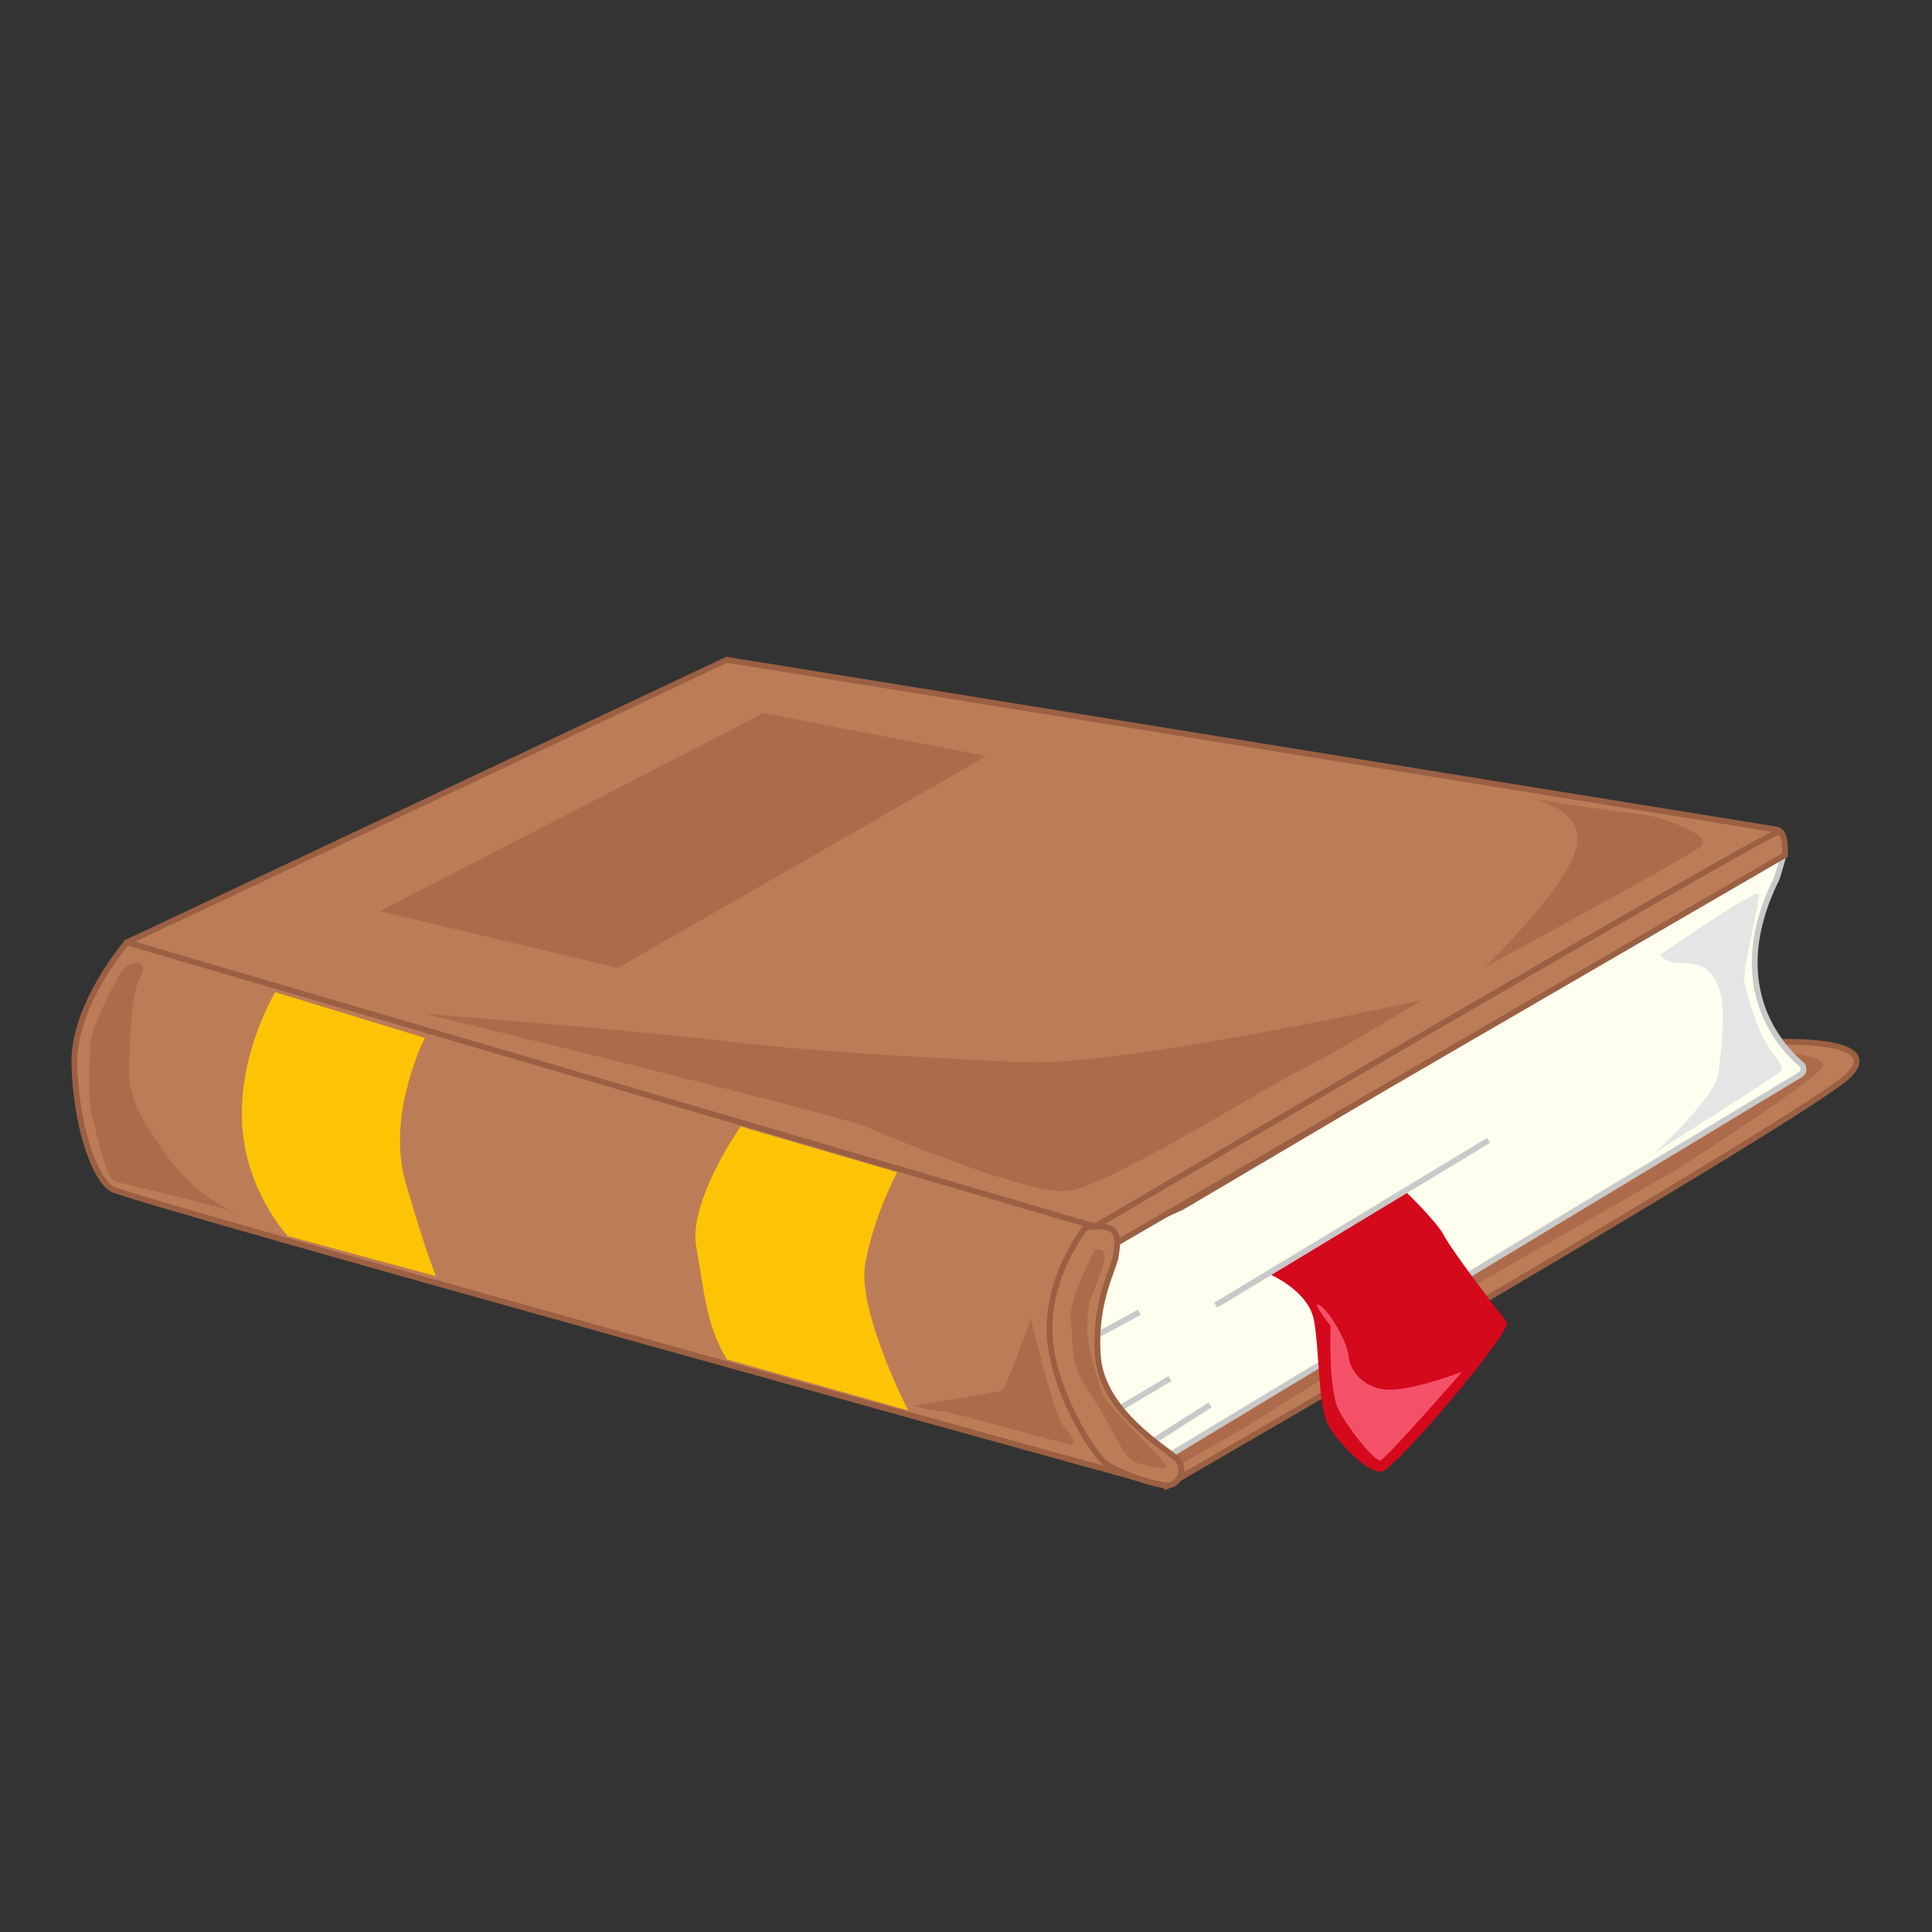 <svg id="Layer_2" data-name="Layer 2" xmlns="http://www.w3.org/2000/svg" viewBox="0 0 1000 1000"><rect x="0" y="0" width="1000" height="1000" fill="#333333" stroke="none"/><defs><style>.cls-1{fill:#bc7c57;stroke:#9b6043;}.cls-1,.cls-3{stroke-miterlimit:10;stroke-width:3px;}.cls-2{fill:#ad6b4b;}.cls-3{fill:ivory;stroke:#c9c9c9;}.cls-4{fill:#fdc405;}.cls-5{fill:#d4091c;}.cls-6{fill:#f45169;}.cls-7{fill:#e5e5e5;}</style></defs><title>textbook</title><path class="cls-1" d="M604.14,768.78S936.79,576.65,956.86,556.57s-39.43-17.2-39.43-17.2L675.12,654.08l-71,75.27Z"/><path class="cls-2" d="M914.21,544c2.86,0,28.67,1.43,29.39,7.17s-77.43,55.2-77.43,55.2l-109,62.37L643.93,739l-35.85,20.79L589.8,755l45.53-69Z"/><path class="cls-3" d="M596.25,758.74,931.86,556.25a3.37,3.37,0,0,0,.45-5.45c-10.89-9.29-40-40.89-12.73-96,0,0,5.74-17.2,3.59-17.2S650.74,595.29,650.74,595.29l-62.37,36.56L564,649.06s-17.2,40.14-8.6,56.63S596.25,758.74,596.25,758.74Z"/><path class="cls-1" d="M65.74,487.75,376.16,341.5l543.16,87.83a4.18,4.18,0,0,1,1.54,7.68l-164,102.06L611.52,624.92l-36.77,16.25-10-6.16-499-143.67Z"/><path class="cls-1" d="M576.18,637.59,65.74,487.75s-28,32.26-27.25,63.09,10,58.79,19.36,64.52S601,768.47,601,768.47l-39.17-47L553.24,677Z"/><path class="cls-4" d="M219.87,537.22s-20.07,39.43-10,74.56,15.77,48.75,15.77,48.75L148.9,639.74s-22.22-23.66-23.66-59.51,17.21-66.67,17.21-66.67Z"/><path class="cls-4" d="M383.33,583.1s-27.24,38.71-22.94,62.37,5,40.15,15.77,58.07l93.92,26.53s-26.53-51.62-22.23-76,16.49-47.32,16.49-47.32Z"/><path class="cls-1" d="M563.28,651.92,923.89,442.59s.71-10.76-2.87-12.19S563.28,636.87,563.28,636.87Z"/><line class="cls-3" x1="564.71" y1="692.79" x2="589.8" y2="679.17"/><line class="cls-3" x1="577.62" y1="730.07" x2="605.57" y2="713.58"/><line class="cls-3" x1="594.82" y1="747.27" x2="626.37" y2="727.2"/><path class="cls-1" d="M561.84,635.44s-18.64,22.94-18.64,52.33,22.94,66.67,30.83,71,23.66,10,30.11,10,10-8.6,5-13.62-38.71-24.37-40.86-53,8.6-45.88,9.32-52.34S581.92,631.85,561.84,635.44Z"/><path class="cls-5" d="M656.4,659.17s20.87,8.53,23.73,24.3,2.15,44.45,7.17,53.77,20.79,25.81,28,24.37,68.11-73.12,64.53-77.42-28.68-37.28-32.27-44.45-20.34-23.32-20.34-23.32Z"/><path class="cls-6" d="M688.74,686.34s-1.44,33,4.3,43.73,18.64,26.52,21.51,25.81S756.84,710,756.84,710s-24.37,9.32-37.28,9.32-20.79-9.32-21.5-17.2S688,678.45,683,675.58,688.74,686.34,688.74,686.34Z"/><line class="cls-3" x1="629.23" y1="675.58" x2="770.47" y2="590.27"/><path class="cls-7" d="M859.36,494.2s49.47-34.41,50.9-31.54-9.32,40.15-7.17,47.32,5.74,20.79,10.76,29.39,10.75,12.9,7.17,15.77-64.52,41.58-64.52,41.58,31.54-28.67,33-41.58,4.3-33.69,0-44.45-10.75-12.19-19.35-12.19S859.36,494.2,859.36,494.2Z"/><path class="cls-2" d="M219.52,524.67S433.87,577,448.93,583.46s83.88,35.13,104,33,104.67-55.21,119.73-62.37,63.8-36.57,63.8-36.57-157,35.13-208.62,32.26-95.35-4.3-151.27-10.75S219.52,524.67,219.52,524.67Z"/><path class="cls-2" d="M533.52,682.39S545.71,732.58,550,737.6s7.17,9.32,5,10-63.09-17.2-68.1-17.2-14.34-2.87-14.34-2.87,43-6.45,45.88-7.89S533.52,682.39,533.52,682.39Z"/><path class="cls-2" d="M566.53,647.11s-13.9,26.9-12.34,36.47-.73,20.66,6.51,32,12.26,19.9,16.56,27.79,6.45,12.91,12.9,14.34,15.77,4.3,12.91,0S573,727.56,570.8,721.82A221.64,221.64,0,0,1,563.64,696c-1.44-7.16-1.44-17.2,1.43-25.09s7.89-18.64,6.45-22.22S566.53,647.11,566.53,647.11Z"/><path class="cls-2" d="M62.51,503.16s-15.77,28-15.77,38-2.15,25.09,1.43,38.71S55.34,610,59.64,611.42s59.51,14.34,63.09,16.49-19.35-6.45-35.13-28S66.1,567,66.81,551.2s.72-36.56,5.74-45.17S69,495.28,62.51,503.16Z"/><path class="cls-2" d="M768,501c2.15-1.43,106.1-57.35,112.55-63.08S858.29,422.15,849,421.44s-60.22-8.61-60.22-8.61,31.54,3.59,27.24,25.1S768,501,768,501Z"/><polygon class="cls-2" points="196.57 471.62 395.16 369.1 510.58 391.33 319.88 501.01 196.57 471.62"/></svg>